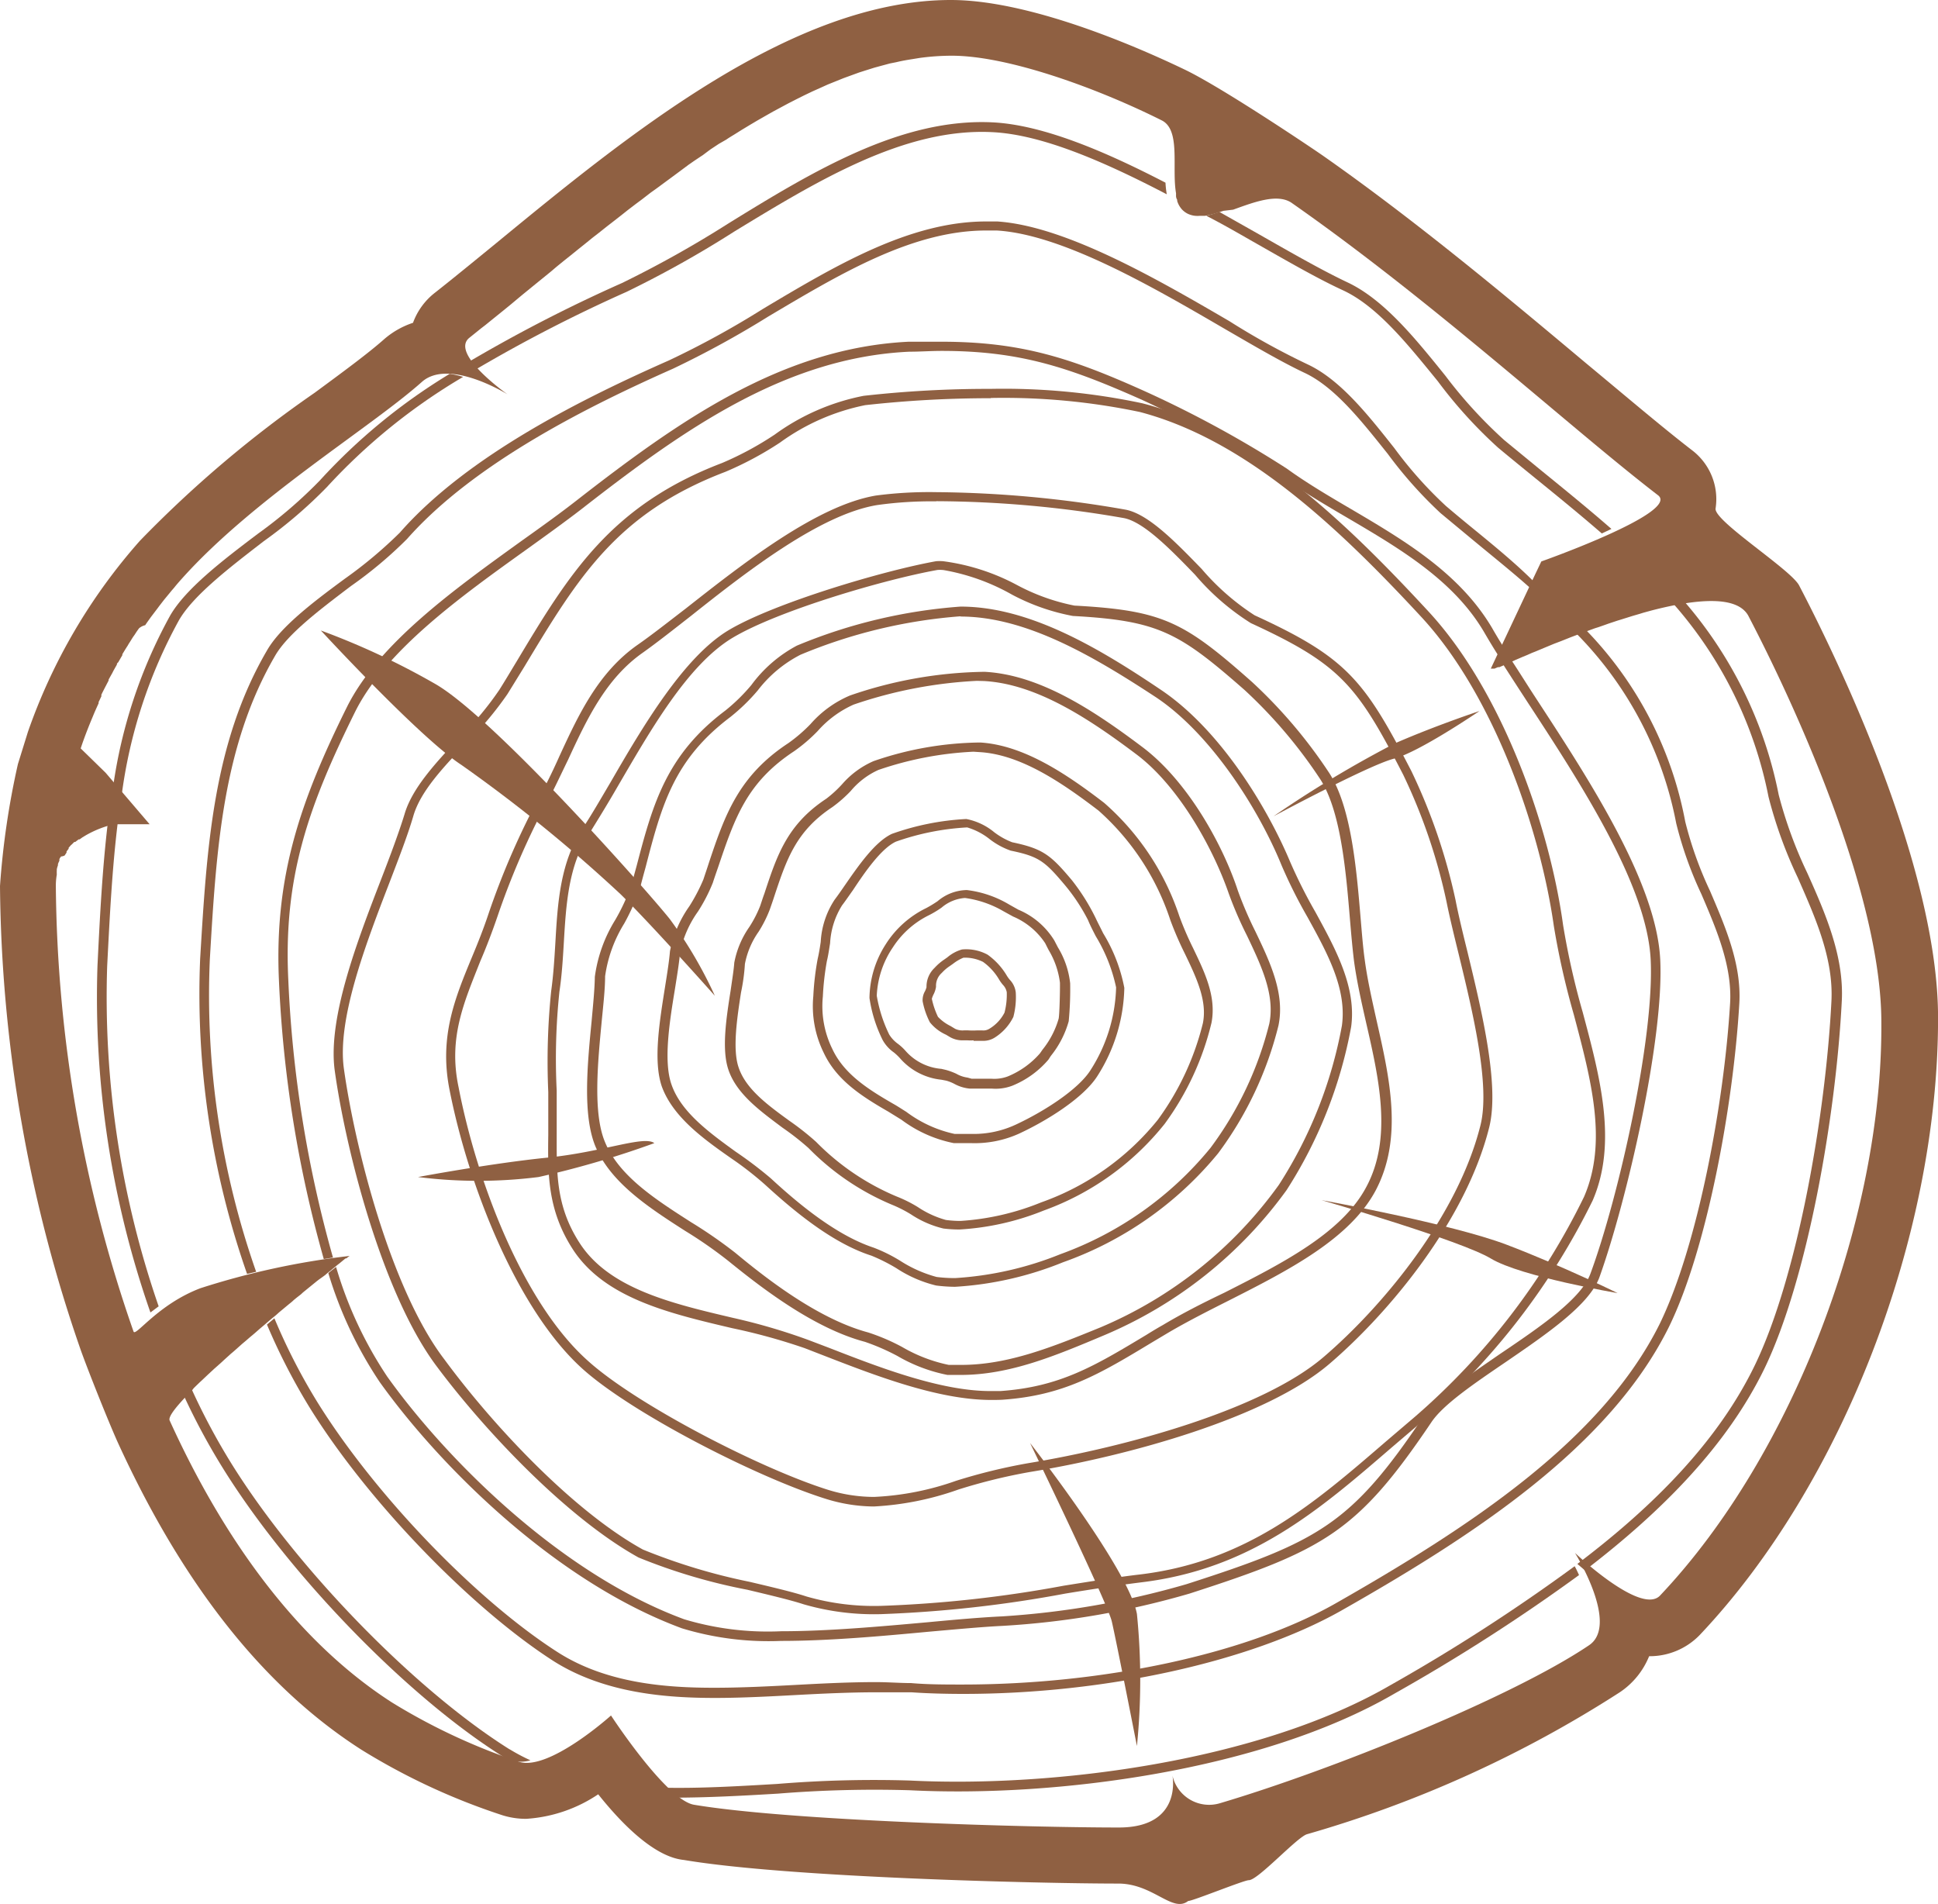 <svg xmlns="http://www.w3.org/2000/svg" width="161.07" height="158.231" viewBox="0 0 161.07 158.231"><path d="M38.508,116.094c-7.767-4.87-17.439-14.756-22.912-23.409a54.852,54.852,0,0,1-3.689-6.9l-.617.617a55.669,55.669,0,0,0,3.622,6.707c5.567,8.8,15.306,18.78,23.167,23.663l.389.228h.161a2.831,2.831,0,0,0,1.6,0,16.353,16.353,0,0,1-1.717-.912Z" transform="translate(3.855 29.294)" fill="#8f6042"/><path d="M117.252,97.768c-.121-.268-.241-.523-.362-.738a153.593,153.593,0,0,1-15.36,9.913c-10.866,6.291-27.862,8.5-39.868,7.9a98.117,98.117,0,0,0-11.04.282c-3.22.188-6.533.389-9.672.309a10.072,10.072,0,0,0,.966.832c2.884,0,5.862-.161,8.76-.335a99.764,99.764,0,0,1,10.946-.282c12.073.617,29.3-1.623,40.324-8.049A155.607,155.607,0,0,0,117.252,97.768Z" transform="translate(13.983 33.132)" fill="#8f6042"/><path d="M11.135,91.229A78.65,78.65,0,0,1,6.856,62.964c.215-4.172.416-8.25.912-12.194l-.845.174c-.47,3.89-.671,7.888-.872,11.979a79.348,79.348,0,0,0,4.4,28.815Z" transform="translate(2.051 17.336)" fill="#8f6042"/><path d="M113.278,101.064c3.582-7.432,5.943-20.994,6.426-30.559.188-3.676-1.341-7.217-2.871-10.624a36.1,36.1,0,0,1-2.374-6.493,34.878,34.878,0,0,0-8.049-16.3l-.939.161a34.261,34.261,0,0,1,8.143,16.312,36.715,36.715,0,0,0,2.428,6.707c1.462,3.327,2.978,6.707,2.8,10.262-.483,9.484-2.817,22.912-6.359,30.25-3.045,6.3-8.371,11.7-14.756,16.527l.63.537C104.8,112.91,110.165,107.463,113.278,101.064Z" transform="translate(33.371 12.665)" fill="#8f6042"/><path d="M11.749,43.255A41.384,41.384,0,0,0,7,57.555l.711.711a41.223,41.223,0,0,1,4.762-14.609c1.18-2.066,4.172-4.36,7.056-6.587a38.647,38.647,0,0,0,5.245-4.494A49.285,49.285,0,0,1,36.1,23.415a7.874,7.874,0,0,0-1.113-.255,48.856,48.856,0,0,0-10.812,8.88,38.164,38.164,0,0,1-5.1,4.387C16.068,38.694,13.023,41.042,11.749,43.255Z" transform="translate(2.39 7.908)" fill="#8f6042"/><path d="M78.55,15.558c2.79,1.583,5.366,3.085,7.579,4.1C88.986,21,91.495,24.157,93.977,27.2a38.192,38.192,0,0,0,5.017,5.527c1.046.872,2.066,1.7,3.059,2.509,1.972,1.6,3.823,3.112,5.554,4.615l.8-.376c-1.811-1.583-3.77-3.179-5.849-4.87l-3.045-2.5a38.245,38.245,0,0,1-4.91-5.366c-2.509-3.112-5.111-6.332-8.129-7.754-2.133-1.006-4.749-2.509-7.526-4.091L75.827,13.13c-.376.121-.738.241-1.087.322C76.055,14.123,77.329,14.86,78.55,15.558Z" transform="translate(25.521 4.483)" fill="#8f6042"/><path d="M29.44,28.271a124.993,124.993,0,0,1,12.784-6.6,88.3,88.3,0,0,0,8.934-5C58.121,12.428,65.338,8.028,72.622,8.4c4.172.2,9.39,2.5,14.5,5.165a7.338,7.338,0,0,1-.107-.966C82,10,76.848,7.8,72.662,7.586c-7.579-.376-14.89,4.024-21.973,8.4a90.6,90.6,0,0,1-8.84,4.95,125.427,125.427,0,0,0-13,6.707A7.579,7.579,0,0,0,29.44,28.271Z" transform="translate(9.851 2.583)" fill="#8f6042"/><path d="M149.52,48.641c-.724-1.341-7.11-5.366-6.935-6.385a5.1,5.1,0,0,0-1.945-4.829c-2.455-1.891-5.366-4.373-8.827-7.244C125.588,24.965,117.848,18.472,110,12.972c-1.113-.778-8.371-5.648-11.456-7.15C95.7,4.454,86.068,0,79.026,0,65.879,0,52.2,11.2,41.25,20.2c-1.824,1.489-3.555,2.911-5.124,4.145a5.58,5.58,0,0,0-1.8,2.482,7.016,7.016,0,0,0-2.374,1.341c-1.341,1.194-3.515,2.79-5.809,4.48A96.855,96.855,0,0,0,11.631,44.939a47.434,47.434,0,0,0-9.31,15.883L1.489,63.5A66.845,66.845,0,0,0,0,73.633a120.208,120.208,0,0,0,6.707,38.554c.55,1.556,2.307,5.983,3.112,7.754,5.366,11.711,12.073,20.27,20.243,25.488a54.142,54.142,0,0,0,11.5,5.366,6.533,6.533,0,0,0,2.173.362,12.073,12.073,0,0,0,5.983-2.039c3.93,4.923,6.265,5.366,7.137,5.46,8.773,1.476,29.821,1.959,36.085,1.959,2.9,0,4.507,2.468,5.809,1.449.389,0,4.628-1.73,5.044-1.73.765,0,4.024-3.6,4.843-3.823a97.578,97.578,0,0,0,25.984-11.791,6.546,6.546,0,0,0,2.441-3h0a5.782,5.782,0,0,0,4.226-1.784c11.832-12.516,19.787-33.08,19.787-51.19C161.123,71.8,152.243,53.846,149.52,48.641ZM137.97,132.6c-1.583,1.677-7.07-3.541-7.07-3.541s3.716,5.956,1.167,7.673c-6.439,4.346-21.463,10.4-30.693,13.133a3.126,3.126,0,0,1-3.931-2.307s.872,4.32-4.454,4.32c-7.418,0-27.312-.55-35.307-1.891-2.321-.389-6.9-7.418-6.9-7.418s-5.2,4.682-7.673,3.837A50.721,50.721,0,0,1,32.6,141.5c-7.888-5.057-14.018-13.589-18.5-23.449-.148-.322.617-1.261,1.865-2.509h0l.134-.174.161-.161.362-.349.134-.121.51-.483.174-.161.376-.349.228-.2.376-.335.215-.2.563-.51.255-.215.362-.322.3-.268.335-.282.309-.268.4-.335.456-.4.335-.282.349-.3.282-.241.349-.282.268-.241.63-.523.241-.2a3.689,3.689,0,0,0,.349-.3l.228-.188.362-.282.174-.161,1.154-.939.174-.134.322-.228.2-.148a5.254,5.254,0,0,1,.443-.362l.174-.148.2-.161.174-.148.174-.134.148-.121.161-.134.215-.174h.067l.134-.107h0l.134-.094a64.081,64.081,0,0,0-12.4,2.683c-3.528,1.341-5.366,4.024-5.554,3.609A114.99,114.99,0,0,1,4.641,73.633a5.473,5.473,0,0,1,.08-.952h0a3.434,3.434,0,0,1,0-.362v-.08a2.047,2.047,0,0,1,.094-.322v-.094a1.341,1.341,0,0,1,.121-.282v-.107c0-.094.094-.174.134-.255a.791.791,0,0,0,.3-.08l.161-.241v-.094l.174-.228v-.08l.188-.215.08-.067.2-.2h.08l.282-.215h.08l.241-.174h0l.268-.161h0A8.733,8.733,0,0,1,9.457,68.5h2.978L8.773,64.216h0L6.707,62.2s.322-1.033,1.02-2.683h0c.134-.335.3-.7.47-1.073V58.34c.08-.148.148-.309.228-.47v-.134c.08-.174.174-.349.268-.537h0l.335-.644v-.08l.309-.55.094-.188.282-.5a.222.222,0,0,1,.107-.188l.349-.6v-.08c.148-.241.282-.47.443-.711L10.7,53.5c.121-.174.228-.362.349-.55l.161-.228c.107-.174.228-.349.349-.51a1.221,1.221,0,0,1,.51-.255c.148-.228.309-.443.47-.671h0l.55-.724.148-.2.416-.537.2-.241.429-.523.188-.215c.2-.255.416-.5.63-.738,6-6.707,15.668-12.543,19.961-16.366,2.254-2.012,7.123,1.033,7.123,1.033s-4.843-3.394-3.166-4.709l.966-.778.349-.268L41,26.48l.416-.335.617-.5.443-.362.657-.55.362-.3,1.234-1.006.349-.282.724-.59.456-.389.644-.523.523-.416.63-.51.537-.429.644-.523.537-.416.657-.523.537-.416.671-.523.523-.416.684-.523.523-.389.711-.55.47-.335c.912-.671,1.824-1.341,2.683-1.985l.483-.335.724-.483.59-.443.711-.47.63-.362c.228-.161.47-.3.7-.443l.577-.362.711-.429.59-.349.7-.4.59-.335.7-.376.6-.322.684-.349.6-.3.7-.335.6-.268.684-.309.6-.241.7-.282.59-.215.7-.255.59-.188.684-.215.59-.161.7-.188.537-.107c.443-.107.9-.188,1.341-.255l.577-.094h0a20,20,0,0,1,2.683-.188c4.682,0,12.073,2.683,17.439,5.366,1.623.791.832,3.944,1.207,6.077a.591.591,0,0,0,0,.134.639.639,0,0,0,.094.4v.094a1.864,1.864,0,0,0,.161.376h0a1.932,1.932,0,0,0,.241.335h0a1.785,1.785,0,0,0,.349.282,1.489,1.489,0,0,0,.362.161h0a1.7,1.7,0,0,0,.376.08h0a2.026,2.026,0,0,0,.4,0h.429a7.11,7.11,0,0,0,.993-.241h0l.537-.174h0l.8-.094h0c1.784-.644,3.635-1.341,4.816-.6,11.885,8.3,23.274,18.78,30.5,24.334,1.851,1.422-9.7,5.5-9.7,5.5l-.5,1.046h0l-3.7,7.861h.309l.282-.121h.121l.282-.121.215-.094.255-.121.228-.094.4-.188.255-.107.309-.134.362-.148.389-.174.309-.121.416-.174.416-.174.389-.161.322-.134.6-.228.335-.134.47-.188.429-.161.523-.2.335-.121.7-.255.3-.094.537-.188.3-.107.724-.241.309-.094.684-.215.255-.08.644-.188.255-.08.684-.188h0c3.783-.979,7.1-1.261,8.049.416,4.521,8.652,11.067,23.623,11.067,33.8C156.482,101.16,149.05,120.893,137.97,132.6Z" fill="#8f6042"/><path d="M138.908,70.1c.2-3.26-1.154-6.385-2.441-9.39a31.189,31.189,0,0,1-2.052-5.741A31.028,31.028,0,0,0,126.124,39l-.791.3a30.585,30.585,0,0,1,8.33,15.8,31.565,31.565,0,0,0,2.093,5.889c1.261,2.938,2.562,5.983,2.388,9.055-.5,8.357-2.683,20.122-5.835,26.628-4.829,9.752-15.883,16.956-27.017,23.3-7.378,4.172-19.237,6.707-30.948,6.707-1.462,0-2.9,0-4.266-.121-.926,0-1.9-.08-2.965-.08-2.24,0-4.548.121-6.788.241s-4.467.228-6.627.228c-3.89,0-8.867-.335-12.945-2.924-6.815-4.346-15.239-13.106-20.028-20.82a50,50,0,0,1-3.568-6.962l-.617.523a51.284,51.284,0,0,0,3.555,6.909c4.843,7.807,13.415,16.661,20.27,21.061,4.239,2.683,9.39,3.059,13.415,3.059,2.187,0,4.467-.121,6.707-.241s4.521-.228,6.707-.228H70.1c1.341.094,2.844.134,4.32.134,11.845,0,23.851-2.683,31.337-6.882,11.282-6.4,22.4-13.7,27.312-23.637C136.225,90.485,138.412,78.52,138.908,70.1Z" transform="translate(5.648 13.317)" fill="#8f6042"/><path d="M17.07,101.009a69.26,69.26,0,0,1-3.85-25.944c.537-9.122,1.046-17.748,5.446-25.287,1.06-1.811,3.716-3.81,6.278-5.755a34.69,34.69,0,0,0,4.668-3.917c5.621-6.372,15.306-11.134,22.107-14.152a80.581,80.581,0,0,0,7.915-4.333c5.9-3.5,11.939-7.15,18.1-7.15h.885c5.446.322,12.932,4.668,18.941,8.17,2.455,1.422,4.762,2.777,6.707,3.689,2.509,1.207,4.709,4.024,6.855,6.707a35.279,35.279,0,0,0,4.387,4.923l2.683,2.227c1.7,1.409,3.3,2.683,4.8,4.024l.228-.6c-1.341-1.341-2.951-2.683-4.588-4.024-.872-.711-1.771-1.449-2.683-2.227a33.818,33.818,0,0,1-4.279-4.8c-2.187-2.763-4.454-5.634-7.123-6.922A61.052,61.052,0,0,1,97.947,22C91.87,18.455,84.318,14.1,78.67,13.72h-.939c-6.359,0-12.543,3.689-18.526,7.257a73.861,73.861,0,0,1-7.834,4.293C44.517,28.3,34.684,33.1,29.009,39.583a36.568,36.568,0,0,1-4.561,3.823c-2.683,1.972-5.366,4.024-6.479,5.97-4.494,7.7-5,16.406-5.554,25.635a70.226,70.226,0,0,0,3.9,26.172Z" transform="translate(4.219 4.685)" fill="#8f6042"/><path d="M119.984,44.354c4.44,6.788,9.967,15.252,10.262,21.463.309,6.52-2.683,19.787-5,26.051-.738,2.093-4.2,4.454-7.539,6.707-2.683,1.851-5.272,3.6-6.332,5.165-6,8.934-8.679,10.41-19.693,13.951a70.643,70.643,0,0,1-15.36,2.683c-1.717.08-3.863.268-6.13.483-3.89.349-8.29.751-12.221.751a24.146,24.146,0,0,1-8.049-.993c-10.235-3.77-19.706-13.213-24.67-20.149a33.215,33.215,0,0,1-4.266-9.135l-.644.51a33.724,33.724,0,0,0,4.279,9.068c5.03,7.029,14.635,16.594,25.112,20.457a24.776,24.776,0,0,0,8.237,1.046c4.024,0,8.384-.4,12.288-.765,2.267-.2,4.4-.4,6.09-.483a69.837,69.837,0,0,0,15.561-2.683c11.228-3.622,13.965-5.124,20.122-14.26.979-1.449,3.474-3.152,6.117-4.95,3.448-2.361,7.016-4.789,7.848-7.11,2.267-6.332,5.366-19.746,5.044-26.36-.309-6.4-5.9-14.957-10.4-21.839-.7-1.073-1.341-2.106-1.985-3.085l-.711.322C118.562,42.168,119.26,43.241,119.984,44.354Z" transform="translate(6.945 13.959)" fill="#8f6042"/><path d="M18.069,74.158c-.4-8.465,1.637-14.313,5.554-22.228,2.562-5.138,8.813-9.6,14.327-13.549,1.623-1.167,3.152-2.267,4.507-3.313C50.935,28.454,59.386,22.485,69.675,22c.926,0,1.811-.067,2.683-.067,6.479,0,10.557,1.341,16.715,4.091A92.562,92.562,0,0,1,100.6,32.371c1.744,1.221,3.635,2.348,5.473,3.421,4.387,2.576,8.907,5.232,11.429,9.591.349.6.738,1.248,1.167,1.918L119,46.43c-.322-.51-.617-1.006-.885-1.476-2.683-4.534-7.244-7.244-11.711-9.873-1.811-1.06-3.7-2.173-5.366-3.38a92.211,92.211,0,0,0-11.684-6.372C83.09,22.5,78.944,21.17,72.318,21.17H69.635c-10.5.51-19.076,6.546-27.648,13.227-1.341,1.046-2.871,2.146-4.494,3.3-5.58,4.024-11.912,8.532-14.555,13.844C19.048,59.4,16.915,65.6,17.291,74.2A100.932,100.932,0,0,0,21.02,97.405l.765-.121a100.381,100.381,0,0,1-3.716-23.127Z" transform="translate(5.89 7.229)" fill="#8f6042"/><path d="M66.173,125.923a21.007,21.007,0,0,1-6.439-.818c-1.06-.349-2.817-.765-4.668-1.207a47.676,47.676,0,0,1-9.055-2.683c-6.023-3.34-12.824-10.6-16.741-15.843-4.548-6.023-7.579-17.989-8.5-24.576-.617-4.333,1.838-10.732,3.81-15.843.791-2.039,1.529-4.024,1.985-5.513.644-2.213,2.683-4.36,4.615-6.426A25.93,25.93,0,0,0,34.448,49.1c.5-.791.966-1.583,1.422-2.334,4.346-7.244,7.794-12.972,17.09-16.513a26.615,26.615,0,0,0,4.373-2.361,18.579,18.579,0,0,1,7.391-3.22,93.1,93.1,0,0,1,10.544-.577,55.5,55.5,0,0,1,12.6,1.194c8.974,2.294,16.728,9.659,23.784,17.291,6.144,6.627,10.074,17.868,11.2,26.065a63.7,63.7,0,0,0,1.637,7.271c1.435,5.366,2.9,10.852.818,15.641a57.992,57.992,0,0,1-14.22,18.4l-2.5,2.133c-6.023,5.2-11.711,10.115-20.873,11.2-1.824.228-4.024.563-6.238.926A102.919,102.919,0,0,1,66.173,125.923ZM75.3,24.871a94.386,94.386,0,0,0-10.45.577,18.15,18.15,0,0,0-7.083,3.112,27.929,27.929,0,0,1-4.534,2.428c-9.041,3.448-12.248,8.787-16.7,16.178L35.118,49.46a27.984,27.984,0,0,1-3.38,4.024c-1.891,2-3.837,4.024-4.44,6.1-.456,1.57-1.207,3.515-2,5.58-1.945,5.044-4.36,11.322-3.77,15.454.912,6.506,3.89,18.311,8.357,24.146,3.917,5.326,10.584,12.529,16.487,15.789a49.407,49.407,0,0,0,8.867,2.683c1.878.443,3.649.859,4.735,1.221a20.283,20.283,0,0,0,6.2.778,101.68,101.68,0,0,0,15.185-1.677c2.28-.362,4.427-.711,6.278-.926,8.921-1.06,14.515-5.9,20.457-11.027l2.5-2.133a57.455,57.455,0,0,0,14-18.23c1.972-4.548.6-9.685-.845-15.132a64.742,64.742,0,0,1-1.663-7.365c-1.14-8.049-4.977-19.143-10.973-25.649-6.976-7.539-14.635-14.756-23.422-17.077a55,55,0,0,0-12.4-1.167Z" transform="translate(7.057 8.223)" fill="#8f6042"/><path d="M63.188,114.789a13.63,13.63,0,0,1-4.024-.644c-5.768-1.811-16.285-7.2-20.31-10.906-5.366-4.923-9.39-15.172-10.946-23.154-.845-4.36.47-7.552,1.865-10.92.5-1.194.993-2.428,1.435-3.77A64.646,64.646,0,0,1,35,56.543c.751-1.341,1.422-2.683,2.066-4.132,1.57-3.407,3.206-6.922,6.466-9.216,1.14-.791,2.522-1.878,4.024-3.032,4.843-3.81,10.893-8.559,15.8-9.39a34.06,34.06,0,0,1,5-.282,94.171,94.171,0,0,1,15.789,1.462c1.891.389,4.118,2.683,6.291,4.923a20.122,20.122,0,0,0,4.4,3.85c7.66,3.515,9.109,5.366,13.026,12.945A48.158,48.158,0,0,1,111.535,64.4c.228,1.18.59,2.683.979,4.252,1.194,4.937,2.683,11.094,1.824,14.6-1.932,7.78-8.357,15.467-13.281,19.679-5.245,4.494-16.715,7.66-24.951,9a46.707,46.707,0,0,0-5.889,1.449A24.79,24.79,0,0,1,63.188,114.789Zm5.178-83.533a32.3,32.3,0,0,0-4.91.309c-4.709.778-10.732,5.446-15.454,9.2-1.476,1.154-2.871,2.254-4.024,3.072C40.893,46,39.3,49.433,37.768,52.746c-.657,1.341-1.341,2.844-2.106,4.185a64.282,64.282,0,0,0-3.716,8.706c-.456,1.341-.966,2.683-1.462,3.823-1.341,3.407-2.683,6.345-1.811,10.477C30.188,87.8,34.038,97.873,39.4,102.662c4.024,3.649,14.327,8.961,19.948,10.732a12.959,12.959,0,0,0,3.863.6,23.555,23.555,0,0,0,6.815-1.341,47.114,47.114,0,0,1,5.983-1.462c8.129-1.341,19.451-4.44,24.562-8.827,4.843-4.145,11.148-11.671,13.039-19.277.818-3.313-.644-9.39-1.824-14.233-.389-1.583-.751-3.072-.993-4.279a47.019,47.019,0,0,0-3.609-10.6c-3.823-7.432-5.218-9.176-12.663-12.6a20.122,20.122,0,0,1-4.641-4.024c-1.985-2.052-4.226-4.36-5.889-4.7a92.077,92.077,0,0,0-15.628-1.409Z" transform="translate(9.439 10.41)" fill="#8f6042"/><path d="M70.781,104.475c-4.373,0-9.578-2.012-13.763-3.635l-1.73-.671a49.824,49.824,0,0,0-6.037-1.663C44.005,97.272,38.6,96,35.983,91.892c-2.093-3.273-2.039-6.291-2-9.484V78.893a57.186,57.186,0,0,1,.241-8.4c.188-1.341.268-2.683.349-4.024.188-3.273.389-6.707,2.307-9.565.671-1.006,1.435-2.334,2.267-3.743,2.683-4.641,6.1-10.437,9.833-12.663s12.757-4.923,17.238-5.728a3.891,3.891,0,0,1,.577,0,17.909,17.909,0,0,1,6.13,1.972,17.144,17.144,0,0,0,4.789,1.717c7.365.4,9.109,1.341,14.756,6.345A40.888,40.888,0,0,1,98.9,52.386c1.824,2.844,2.254,7.955,2.6,12.073.107,1.261.2,2.441.335,3.394.215,1.65.617,3.407.993,5.1,1.087,4.8,2.213,9.766-.08,14.112-2.146,4.024-7.23,6.627-12.154,9.122-1.811.912-3.5,1.771-5.057,2.683l-1.341.8c-4.44,2.683-7.378,4.44-12.5,4.789C71.385,104.475,71.089,104.475,70.781,104.475ZM66.757,35.5a2.266,2.266,0,0,0-.443,0c-4.413.791-13.24,3.38-17.01,5.634s-6.9,7.821-9.578,12.4c-.818,1.422-1.6,2.683-2.28,3.783-1.8,2.683-1.985,6.01-2.173,9.189-.08,1.341-.161,2.683-.362,4.024a53.176,53.176,0,0,0-.228,8.237v3.568c0,3.206-.094,5.983,1.878,9.055,2.441,3.837,7.7,5.071,12.784,6.265a50.4,50.4,0,0,1,6.224,1.824l1.73.657c4.132,1.61,9.256,3.6,13.415,3.6h.845c4.95-.349,7.807-2.066,12.154-4.682.429-.268.872-.537,1.341-.8,1.57-.939,3.273-1.811,5.1-2.683,4.816-2.441,9.793-4.963,11.818-8.8,2.16-4.024,1.073-8.907,0-13.576-.389-1.717-.791-3.488-1.02-5.178-.121-.966-.228-2.16-.335-3.421-.335-4.024-.751-9.015-2.468-11.7a40.109,40.109,0,0,0-6.291-7.418c-5.46-4.789-7.15-5.768-14.273-6.157a17.613,17.613,0,0,1-5.057-1.771A17.667,17.667,0,0,0,66.8,35.5Z" transform="translate(11.585 11.87)" fill="#8f6042"/><path d="M67.423,101.434h-1.1a13.415,13.415,0,0,1-4.172-1.583,18.431,18.431,0,0,0-2.683-1.167c-4.2-1.113-8.478-4.387-11.335-6.707a36.218,36.218,0,0,0-3.6-2.509c-3.059-1.959-6.224-4.024-7.485-7.07-1.046-2.589-.657-6.707-.3-10.356.121-1.341.255-2.683.268-3.689a11.966,11.966,0,0,1,1.69-4.722,16.674,16.674,0,0,0,1.341-2.9c.161-.563.309-1.113.456-1.65,1.341-5.138,2.482-9.2,7.365-12.865a15.24,15.24,0,0,0,2.16-2.12,11.241,11.241,0,0,1,3.783-3.273A43.518,43.518,0,0,1,67.41,37.58c5.634,0,11.335,3.327,16.661,6.922,4.95,3.327,8.84,9.779,10.732,14.287a42.127,42.127,0,0,0,2.106,4.185c1.677,3.072,3.421,6.238,2.965,9.538a37.561,37.561,0,0,1-5.366,13.562A35.9,35.9,0,0,1,79.322,98.147C75.27,99.851,71.5,101.434,67.423,101.434Zm0-63.049a42.846,42.846,0,0,0-13.307,3.193,10.49,10.49,0,0,0-3.555,2.965,16.1,16.1,0,0,1-2.28,2.213c-4.682,3.528-5.7,7.284-7.043,12.476-.148.537-.3,1.087-.443,1.663a18,18,0,0,1-1.341,3.032A11.3,11.3,0,0,0,37.87,68.3c0,1.046-.148,2.361-.282,3.743-.322,3.38-.738,7.579.255,9.994,1.154,2.857,4.226,4.816,7.177,6.707A38.9,38.9,0,0,1,48.7,91.292c2.79,2.321,6.989,5.527,11.04,6.613a17,17,0,0,1,2.817,1.207A12.8,12.8,0,0,0,66.43,100.6h1.046c3.917,0,7.633-1.516,11.55-3.112A34.985,34.985,0,0,0,93.863,85.645,36.514,36.514,0,0,0,99.108,72.4c.416-3.045-1.18-5.97-2.884-9.055a40.809,40.809,0,0,1-2.133-4.266c-1.945-4.762-5.9-10.92-10.4-13.938-5.285-3.474-10.866-6.734-16.285-6.734Z" transform="translate(12.421 12.832)" fill="#8f6042"/><path d="M64.414,86.472a11.029,11.029,0,0,1-1.341-.08,8.384,8.384,0,0,1-2.683-1.167,10.731,10.731,0,0,0-1.61-.818A21.128,21.128,0,0,1,51.857,79.7a22.08,22.08,0,0,0-2.16-1.69c-1.784-1.341-3.81-2.777-4.494-4.816-.577-1.7-.174-4.306.188-6.6.121-.859.255-1.663.3-2.294a7.606,7.606,0,0,1,1.248-2.965,9.86,9.86,0,0,0,.9-1.744c.121-.349.228-.7.349-1.02,1.06-3.22,1.9-5.755,5.151-7.9a9.765,9.765,0,0,0,1.341-1.234,7.338,7.338,0,0,1,2.589-1.891A27.849,27.849,0,0,1,66.144,46c3.568.228,7.056,2.535,10.289,5.017a21.463,21.463,0,0,1,6.238,9.39,26.48,26.48,0,0,0,1.154,2.683c.966,2.012,1.945,4.024,1.529,6.2a23.449,23.449,0,0,1-3.89,8.4A22.724,22.724,0,0,1,71.4,84.9,22,22,0,0,1,64.414,86.472Zm1.154-39.707a28.345,28.345,0,0,0-7.9,1.516,6.453,6.453,0,0,0-2.294,1.744,10.96,10.96,0,0,1-1.529,1.341c-3.018,2-3.8,4.306-4.856,7.5-.107.335-.228.671-.349,1.02a10.41,10.41,0,0,1-.926,1.838,6.868,6.868,0,0,0-1.14,2.683,16.082,16.082,0,0,1-.322,2.361c-.322,2.093-.724,4.709-.2,6.238.6,1.8,2.441,3.139,4.212,4.427a22.615,22.615,0,0,1,2.227,1.757A20.471,20.471,0,0,0,59.2,83.735a11.054,11.054,0,0,1,1.744.872,8.049,8.049,0,0,0,2.334,1.073,9.177,9.177,0,0,0,1.221.08A21.316,21.316,0,0,0,71.2,84.218a21.772,21.772,0,0,0,9.685-6.855,22.8,22.8,0,0,0,3.756-8.049c.362-1.851-.523-3.729-1.476-5.715a28.174,28.174,0,0,1-1.234-2.844,20.86,20.86,0,0,0-5.97-9.1c-3.139-2.4-6.506-4.655-9.873-4.856Z" transform="translate(15.336 15.707)" fill="#8f6042"/><path d="M65.465,92.73a13.24,13.24,0,0,1-1.57-.107,10.49,10.49,0,0,1-3.3-1.435,15.009,15.009,0,0,0-2.079-1.046c-3.354-1.073-6.64-3.89-8.84-5.9a27.717,27.717,0,0,0-2.75-2.146c-2.348-1.637-4.91-3.474-5.835-6.023-.724-2.133-.188-5.366.282-8.33.174-1.087.335-2.106.4-2.911a9.766,9.766,0,0,1,1.61-3.729,15.038,15.038,0,0,0,1.167-2.227c.148-.456.3-.885.443-1.341,1.341-4.024,2.482-7.271,6.627-9.994a13,13,0,0,0,1.838-1.583,8.988,8.988,0,0,1,3.287-2.374A35.589,35.589,0,0,1,67.919,41.62c4.561.241,9,3.152,13.133,6.265,3.823,2.884,6.707,8.223,7.915,11.912a31.886,31.886,0,0,0,1.476,3.434c1.207,2.522,2.455,5.151,1.9,7.794A29.727,29.727,0,0,1,87.33,81.636a29.338,29.338,0,0,1-12.891,9.055A28.237,28.237,0,0,1,65.465,92.73Zm1.824-50.359A37.2,37.2,0,0,0,57.04,44.343a8.693,8.693,0,0,0-2.991,2.2A13.509,13.509,0,0,1,52.09,48.22c-3.917,2.576-4.923,5.513-6.3,9.591-.148.429-.3.859-.456,1.341A14.045,14.045,0,0,1,44.1,61.541a8.947,8.947,0,0,0-1.489,3.394c-.067.832-.241,1.878-.416,2.991-.443,2.683-.979,6-.309,7.955.778,2.307,3.139,4.024,5.366,5.634a33.405,33.405,0,0,1,2.9,2.2c2.133,1.972,5.366,4.709,8.532,5.755a13,13,0,0,1,2.227,1.1,10.732,10.732,0,0,0,3.018,1.341,11.762,11.762,0,0,0,1.543.094,27.8,27.8,0,0,0,8.746-1.985A28.681,28.681,0,0,0,86.7,81.18a29,29,0,0,0,4.883-10.316c.483-2.388-.644-4.776-1.851-7.311a32.077,32.077,0,0,1-1.516-3.5c-1.341-3.877-4.2-8.948-7.646-11.55-4.024-3.032-8.357-5.876-12.7-6.117Z" transform="translate(13.91 14.212)" fill="#8f6042"/><path d="M63.573,77.677H62.084a10.732,10.732,0,0,1-4.36-1.945l-1.087-.671c-2.213-1.274-4.293-2.6-5.366-4.883a8.746,8.746,0,0,1-.872-4.709,22.885,22.885,0,0,1,.362-3.1c.107-.456.188-.952.255-1.422a7.056,7.056,0,0,1,1.154-3.5c.255-.335.563-.778.885-1.248,1.1-1.583,2.468-3.568,3.877-4.226a21.7,21.7,0,0,1,6.184-1.234h0a5.2,5.2,0,0,1,2.321,1.1,6.023,6.023,0,0,0,1.489.832c2.562.537,3.193,1.046,4.963,3.152a17.359,17.359,0,0,1,1.985,3.166c.161.349.389.778.617,1.248a13.549,13.549,0,0,1,1.757,4.534,14.139,14.139,0,0,1-2.227,7.311c-1.167,1.851-4.252,3.756-6.546,4.816A8.948,8.948,0,0,1,63.573,77.677Zm-.389-26.239a21.155,21.155,0,0,0-5.916,1.181c-1.221.563-2.576,2.522-3.568,4.024-.335.47-.644.926-.912,1.274a6.573,6.573,0,0,0-.993,3.139c-.08.5-.148.993-.268,1.489a22.6,22.6,0,0,0-.335,2.951,8.049,8.049,0,0,0,.791,4.36c.966,2.066,2.938,3.327,5.03,4.534.362.2.724.443,1.113.684a10.289,10.289,0,0,0,4.024,1.838h1.435a8.29,8.29,0,0,0,3.649-.778c2.361-1.1,5.2-2.924,6.211-4.534a13.334,13.334,0,0,0,2.12-6.868,13.656,13.656,0,0,0-1.69-4.252c-.241-.47-.47-.912-.644-1.341a15.586,15.586,0,0,0-1.891-2.871c-1.69-2.012-2.173-2.415-4.534-2.9a6.238,6.238,0,0,1-1.73-.939,5.527,5.527,0,0,0-1.891-.993Z" transform="translate(17.196 17.326)" fill="#8f6042"/><path d="M64.011,71.64H62.187a3.26,3.26,0,0,1-1.261-.389,3.474,3.474,0,0,0-.671-.268l-.416-.08a5.272,5.272,0,0,1-3.434-1.784,4.452,4.452,0,0,0-.51-.483,3.1,3.1,0,0,1-.926-1.02,11.617,11.617,0,0,1-1.1-3.5,8.411,8.411,0,0,1,1.341-4.454,8.237,8.237,0,0,1,3.367-3.018,9.993,9.993,0,0,0,.952-.577,3.85,3.85,0,0,1,2.428-.926,8.921,8.921,0,0,1,3.528,1.207l.765.429a6.4,6.4,0,0,1,2.978,2.549l.3.577a7.231,7.231,0,0,1,1.02,2.991,27.639,27.639,0,0,1-.121,3.152,8.049,8.049,0,0,1-1.489,2.884l-.2.309a7.794,7.794,0,0,1-2.991,2.16,3.9,3.9,0,0,1-1.73.241Zm-1.65-.818h1.65a3.206,3.206,0,0,0,1.341-.188,7.137,7.137,0,0,0,2.683-1.918l.215-.309a7.365,7.365,0,0,0,1.341-2.576c.08-.416.121-2.535.107-3a6.936,6.936,0,0,0-.926-2.683c-.107-.2-.2-.389-.3-.59A6.01,6.01,0,0,0,65.8,57.34L65,56.9a8.639,8.639,0,0,0-3.193-1.1,3.354,3.354,0,0,0-1.945.8,8.572,8.572,0,0,1-1.02.617A7.526,7.526,0,0,0,55.815,59.9a7.74,7.74,0,0,0-1.341,4.024,11.791,11.791,0,0,0,1.033,3.22,2.683,2.683,0,0,0,.711.765,4.226,4.226,0,0,1,.63.577,4.44,4.44,0,0,0,3,1.516l.4.094a5.754,5.754,0,0,1,.832.309,2.6,2.6,0,0,0,.939.322Z" transform="translate(18.395 18.828)" fill="#8f6042"/><path d="M61.4,66.377a3.594,3.594,0,0,1-.523,0h-.349a2.066,2.066,0,0,1-1.087-.268l-.335-.2a3.582,3.582,0,0,1-1.341-1.033,6.439,6.439,0,0,1-.6-1.744,1.476,1.476,0,0,1,.2-.845,2.052,2.052,0,0,0,.121-.322,2.146,2.146,0,0,1,.671-1.61,4.4,4.4,0,0,1,.791-.684l.268-.188a3.22,3.22,0,0,1,1.221-.657,3.729,3.729,0,0,1,2.12.429,5.715,5.715,0,0,1,1.61,1.757,2.534,2.534,0,0,0,.268.362,1.811,1.811,0,0,1,.469,1.02,6.439,6.439,0,0,1-.2,2.039,4.252,4.252,0,0,1-1.57,1.73,1.771,1.771,0,0,1-1.02.255H61.4Zm-.6-6.868h-.241a3.622,3.622,0,0,0-.872.51l-.309.215a3.474,3.474,0,0,0-.617.537,1.422,1.422,0,0,0-.483,1.154,2.052,2.052,0,0,1-.188.6,2.066,2.066,0,0,0-.161.4,6.707,6.707,0,0,0,.51,1.5,3.649,3.649,0,0,0,1.046.765l.376.228a1.408,1.408,0,0,0,.7.134,4.028,4.028,0,0,1,.416,0,6.038,6.038,0,0,0,.711,0h.429a.939.939,0,0,0,.59-.134,3.34,3.34,0,0,0,1.261-1.341,5.876,5.876,0,0,0,.188-1.7,1.181,1.181,0,0,0-.309-.6,3.166,3.166,0,0,1-.322-.443,4.776,4.776,0,0,0-1.341-1.476,3.407,3.407,0,0,0-1.382-.349Z" transform="translate(19.517 20.081)" fill="#8f6042"/><path d="M106.482,82.077s-4.641-2.28-9.229-4.024-15.373-3.7-15.373-3.7S93.457,77.7,95.952,79.206,106.482,82.077,106.482,82.077Z" transform="translate(27.959 25.388)" fill="#8f6042"/><path d="M96.017,44.05S92.341,45.271,89,46.733A94.238,94.238,0,0,0,78.9,52.8s7.915-4.252,10.007-4.789S96.017,44.05,96.017,44.05Z" transform="translate(26.942 15.041)" fill="#8f6042"/><path d="M19.88,39.06a62.284,62.284,0,0,1,9.551,4.467c4.856,2.83,17.439,17,19.451,19.518a36.112,36.112,0,0,1,3.743,6.372s-5.272-5.929-7.848-8.451A125.174,125.174,0,0,0,31.564,50.234C28.09,47.967,19.88,39.06,19.88,39.06Z" transform="translate(6.788 13.338)" fill="#8f6042"/><path d="M45.539,70.864c-.872-.657-4.252.738-8.907,1.207S25.9,73.681,25.9,73.681a39.92,39.92,0,0,0,10.021,0,78.3,78.3,0,0,0,9.618-2.817Z" transform="translate(8.844 24.138)" fill="#8f6042"/><path d="M63.82,89.4s8.2,10.477,8.88,14.206a55,55,0,0,1,0,10.973s-1.73-8.827-2.093-10.37S63.82,89.4,63.82,89.4Z" transform="translate(21.792 30.527)" fill="#8f6042"/></svg>